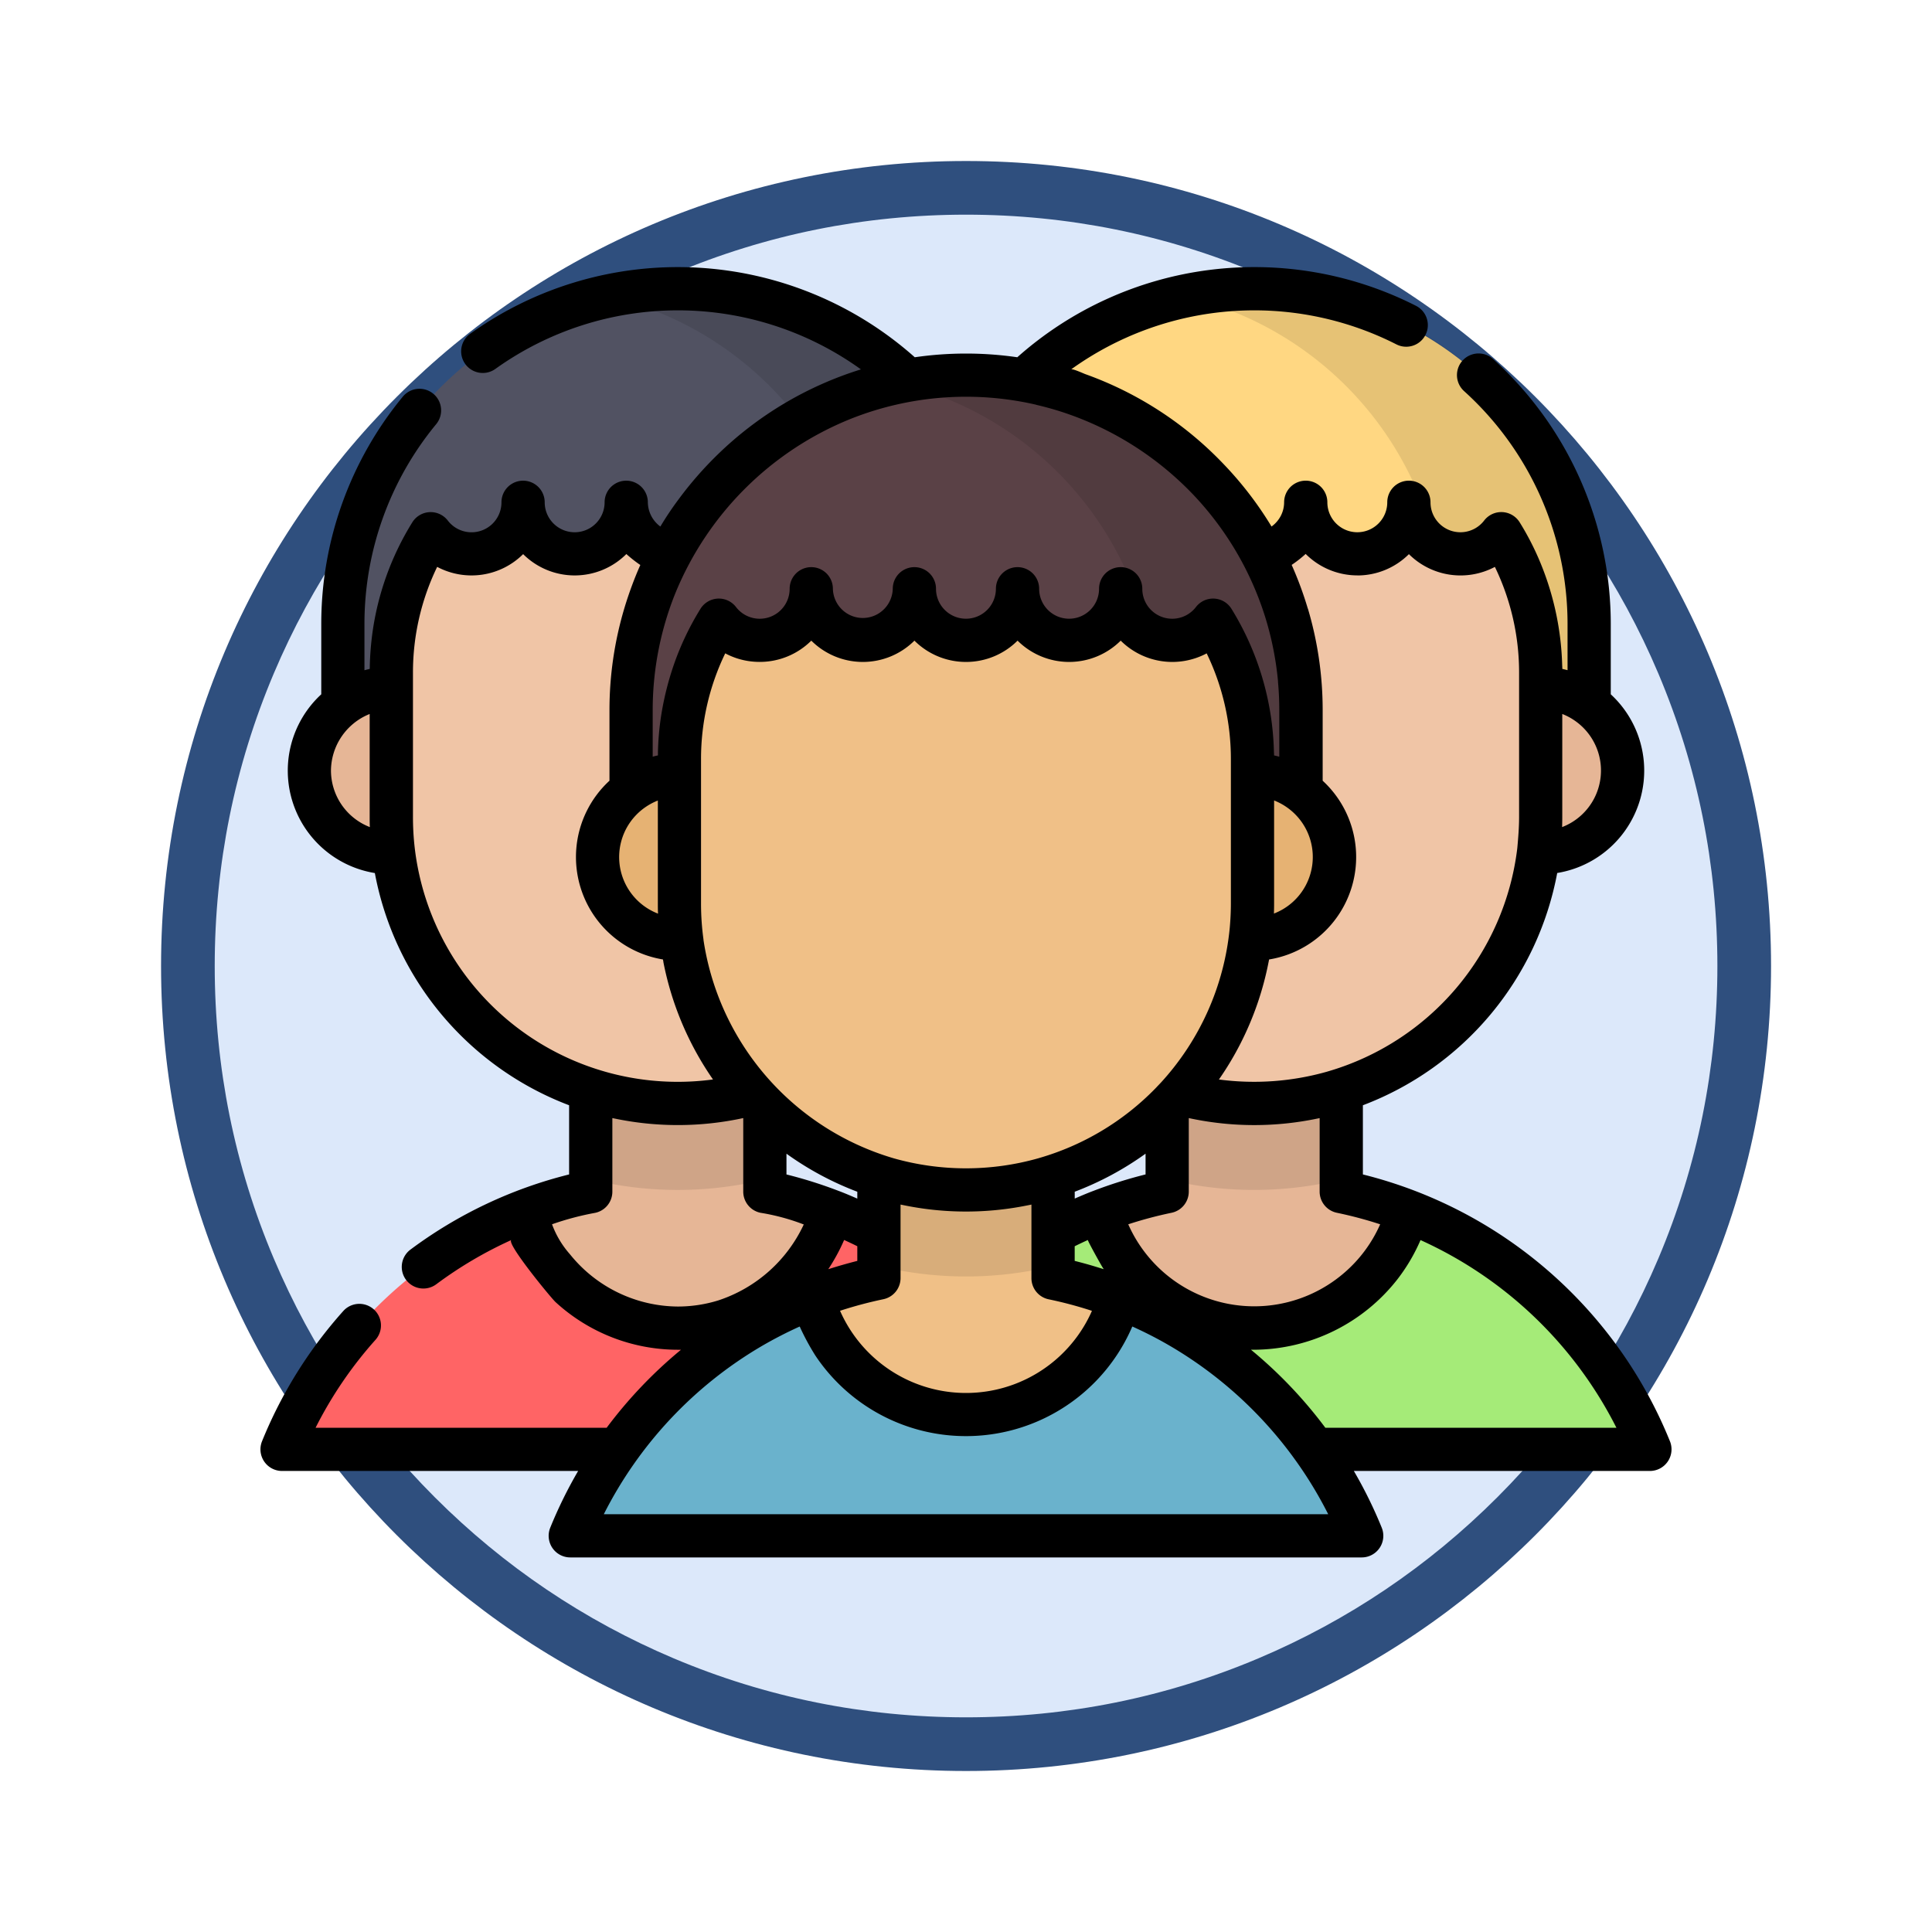 <svg xmlns="http://www.w3.org/2000/svg" xmlns:xlink="http://www.w3.org/1999/xlink" width="108" height="108" viewBox="0 0 108 108">
  <defs>
    <filter id="Fondo" x="0" y="0" width="108" height="108" filterUnits="userSpaceOnUse">
      <feOffset dy="3" input="SourceAlpha"/>
      <feGaussianBlur stdDeviation="3" result="blur"/>
      <feFlood flood-opacity="0.161"/>
      <feComposite operator="in" in2="blur"/>
      <feComposite in="SourceGraphic"/>
    </filter>
  </defs>
  <g id="Group_1143007" data-name="Group 1143007" transform="translate(-326.627 -798.42)">
    <g transform="matrix(1, 0, 0, 1, 326.63, 798.42)" filter="url(#Fondo)">
      <g id="Fondo-2" data-name="Fondo" transform="translate(9 6)" fill="#dce8fa">
        <path d="M 45 88.5 C 39.127 88.5 33.43 87.35 28.068 85.082 C 22.889 82.891 18.236 79.755 14.241 75.759 C 10.245 71.764 7.109 67.111 4.918 61.932 C 2.65 56.57 1.5 50.873 1.5 45 C 1.5 39.127 2.65 33.43 4.918 28.068 C 7.109 22.889 10.245 18.236 14.241 14.241 C 18.236 10.245 22.889 7.109 28.068 4.918 C 33.43 2.65 39.127 1.5 45 1.5 C 50.873 1.5 56.57 2.65 61.932 4.918 C 67.111 7.109 71.764 10.245 75.759 14.241 C 79.755 18.236 82.891 22.889 85.082 28.068 C 87.35 33.43 88.5 39.127 88.5 45 C 88.5 50.873 87.35 56.57 85.082 61.932 C 82.891 67.111 79.755 71.764 75.759 75.759 C 71.764 79.755 67.111 82.891 61.932 85.082 C 56.57 87.35 50.873 88.5 45 88.5 Z" stroke="none"/>
        <path d="M 45 3 C 39.329 3 33.829 4.11 28.653 6.299 C 23.652 8.415 19.16 11.443 15.302 15.302 C 11.443 19.16 8.415 23.652 6.299 28.653 C 4.11 33.829 3 39.329 3 45 C 3 50.671 4.11 56.171 6.299 61.347 C 8.415 66.348 11.443 70.84 15.302 74.698 C 19.16 78.557 23.652 81.585 28.653 83.701 C 33.829 85.89 39.329 87 45 87 C 50.671 87 56.171 85.89 61.347 83.701 C 66.348 81.585 70.84 78.557 74.698 74.698 C 78.557 70.84 81.585 66.348 83.701 61.347 C 85.89 56.171 87 50.671 87 45 C 87 39.329 85.89 33.829 83.701 28.653 C 81.585 23.652 78.557 19.16 74.698 15.302 C 70.84 11.443 66.348 8.415 61.347 6.299 C 56.171 4.11 50.671 3 45 3 M 45 0 C 69.853 0 90 20.147 90 45 C 90 69.853 69.853 90 45 90 C 20.147 90 0 69.853 0 45 C 0 20.147 20.147 0 45 0 Z" stroke="none" fill="#2f4f7e"/>
      </g>
    </g>
    <g id="users_391194" transform="translate(341.186 791.432)">
      <path id="Path_903443" data-name="Path 903443" d="M48.614,29.77h0A18.724,18.724,0,0,0,29.89,48.494v8.52H67.339v-8.52A18.724,18.724,0,0,0,48.614,29.77Z" transform="translate(-25.284 -6.636)" fill="#515262"/>
      <path id="Path_903444" data-name="Path 903444" d="M129.172,29.079h.009a18.919,18.919,0,0,0-4.041.489A18.778,18.778,0,0,1,139.823,47.91v8.4h8.055v-8.4A18.8,18.8,0,0,0,129.172,29.079Z" transform="translate(-105.86 -6.052)" opacity="0.1"/>
      <path id="Path_903445" data-name="Path 903445" d="M22.344,174.69a4.6,4.6,0,0,0-4.6,4.6h0a4.6,4.6,0,0,0,4.6,4.6h2.236v-9.2H22.344Z" transform="translate(-15.011 -129.23)" fill="#e6b696"/>
      <path id="Path_903446" data-name="Path 903446" d="M52.086,377.775A23.936,23.936,0,0,0,38.644,364.5l-.1-.036H21.382A23.936,23.936,0,0,0,7.844,377.775H52.086Z" transform="translate(-6.635 -289.767)" fill="#ff6465"/>
      <path id="Path_903447" data-name="Path 903447" d="M109.165,309.924v-8.64H99.431v8.64a23.727,23.727,0,0,0-3.716,1.094,8.9,8.9,0,0,0,17.166,0A23.74,23.74,0,0,0,109.165,309.924Z" transform="translate(-80.968 -236.32)" fill="#e6b696"/>
      <path id="Path_903448" data-name="Path 903448" d="M216.99,377.775A23.936,23.936,0,0,1,230.431,364.5l.1-.036h17.166a23.937,23.937,0,0,1,13.538,13.311H216.99Z" transform="translate(-183.559 -289.767)" fill="#a5eb78"/>
      <path id="Path_903449" data-name="Path 903449" d="M308.579,309.924v-8.64h9.734v8.64a23.726,23.726,0,0,1,3.716,1.094,8.9,8.9,0,0,1-17.166,0A23.737,23.737,0,0,1,308.579,309.924Z" transform="translate(-257.894 -236.32)" fill="#e6b696"/>
      <path id="Path_903450" data-name="Path 903450" d="M120.056,299.923V308.1a20.573,20.573,0,0,0,9.666,0v-8.176h-9.666Z" transform="translate(-101.559 -235.169)" opacity="0.1"/>
      <path id="Path_903451" data-name="Path 903451" d="M329.2,299.924V308.1a20.57,20.57,0,0,0,9.667,0v-8.176H329.2Z" transform="translate(-278.485 -235.17)" opacity="0.1"/>
      <path id="Path_903452" data-name="Path 903452" d="M75.02,110.1a2.883,2.883,0,0,1-2.883-2.883,2.883,2.883,0,0,1-5.765,0,2.883,2.883,0,0,1-5.765,0,2.883,2.883,0,0,1-5.765,0,2.88,2.88,0,0,1-5.164,1.758,14.7,14.7,0,0,0-2.2,7.763v8.072a16.016,16.016,0,0,0,32.031,0v-8.072a14.7,14.7,0,0,0-2.2-7.763A2.876,2.876,0,0,1,75.02,110.1Z" transform="translate(-40.159 -72.148)" fill="#f0c5a6"/>
      <path id="Path_903453" data-name="Path 903453" d="M257.762,29.77h0a18.724,18.724,0,0,0-18.724,18.724v8.52h37.449v-8.52A18.725,18.725,0,0,0,257.762,29.77Z" transform="translate(-202.211 -6.636)" fill="#ffd782"/>
      <path id="Path_903454" data-name="Path 903454" d="M338.318,29.079h.009a18.919,18.919,0,0,0-4.041.489A18.778,18.778,0,0,1,348.969,47.91v8.4h8.055v-8.4A18.8,18.8,0,0,0,338.318,29.079Z" transform="translate(-282.784 -6.052)" opacity="0.1"/>
      <path id="Path_903455" data-name="Path 903455" d="M452.13,174.69a4.6,4.6,0,0,1,4.6,4.6h0a4.6,4.6,0,0,1-4.6,4.6h-2.236v-9.2h2.236Z" transform="translate(-380.582 -129.23)" fill="#e6b696"/>
      <path id="Path_903456" data-name="Path 903456" d="M261.1,110.1a2.883,2.883,0,0,0,2.883-2.883,2.883,2.883,0,1,0,5.765,0,2.883,2.883,0,0,0,5.765,0,2.883,2.883,0,1,0,5.765,0,2.88,2.88,0,0,0,5.164,1.758,14.7,14.7,0,0,1,2.2,7.763v8.072a16.016,16.016,0,0,1-32.031,0v-8.072a14.7,14.7,0,0,1,2.2-7.763A2.876,2.876,0,0,0,261.1,110.1Z" transform="translate(-217.081 -72.148)" fill="#f0c5a6"/>
      <path id="Path_903457" data-name="Path 903457" d="M153.188,61.142h0a18.724,18.724,0,0,0-18.724,18.724v8.52h37.449v-8.52A18.724,18.724,0,0,0,153.188,61.142Z" transform="translate(-113.748 -33.175)" fill="#5a4146"/>
      <path id="Path_903458" data-name="Path 903458" d="M233.745,60.451h.009a18.919,18.919,0,0,0-4.041.489A18.778,18.778,0,0,1,244.4,79.282v8.4h8.055v-8.4A18.8,18.8,0,0,0,233.745,60.451Z" transform="translate(-194.322 -32.591)" opacity="0.1"/>
      <g id="Group_1143006" data-name="Group 1143006" transform="translate(18.845 50.294)">
        <path id="Path_903459" data-name="Path 903459" d="M126.917,206.062a4.6,4.6,0,0,0-4.6,4.6h0a4.6,4.6,0,0,0,4.6,4.6h2.236v-9.2h-2.236Z" transform="translate(-122.319 -206.062)" fill="#e6b273"/>
        <path id="Path_903460" data-name="Path 903460" d="M347.556,206.062a4.6,4.6,0,0,1,4.6,4.6h0a4.6,4.6,0,0,1-4.6,4.6H345.32v-9.2h2.236Z" transform="translate(-310.964 -206.062)" fill="#e6b273"/>
      </g>
      <path id="Path_903461" data-name="Path 903461" d="M156.66,409.147a23.936,23.936,0,0,0-13.441-13.275l-.1-.037H125.956a23.937,23.937,0,0,0-13.538,13.311H156.66Z" transform="translate(-95.098 -316.305)" fill="#6ab2cc"/>
      <path id="Path_903462" data-name="Path 903462" d="M213.739,341.3v-8.64h-9.734v8.64a23.722,23.722,0,0,0-3.716,1.094,8.9,8.9,0,0,0,17.166,0A23.7,23.7,0,0,0,213.739,341.3Z" transform="translate(-169.431 -262.86)" fill="#f0c087"/>
      <path id="Path_903463" data-name="Path 903463" d="M224.629,331.3v8.176a20.572,20.572,0,0,0,9.667,0v-8.176h-9.667Z" transform="translate(-190.021 -261.708)" opacity="0.1"/>
      <path id="Path_903464" data-name="Path 903464" d="M179.593,141.468a2.883,2.883,0,0,1-2.883-2.883,2.883,2.883,0,1,1-5.765,0,2.883,2.883,0,0,1-5.765,0,2.883,2.883,0,0,1-5.765,0,2.88,2.88,0,0,1-5.164,1.758,14.7,14.7,0,0,0-2.2,7.763v8.072a16.016,16.016,0,0,0,32.031,0v-8.072a14.7,14.7,0,0,0-2.2-7.763A2.876,2.876,0,0,1,179.593,141.468Z" transform="translate(-128.622 -98.687)" fill="#f0c087"/>
      <path id="Path_903468" data-name="Path 903468" d="M78.792,87.555A25.053,25.053,0,0,0,61.627,72.64V68.773A17.283,17.283,0,0,0,72.49,55.789,5.8,5.8,0,0,0,75.484,45.8V41.858a19.972,19.972,0,0,0-6.58-14.8,1.208,1.208,0,0,0-1.619,1.794,17.55,17.55,0,0,1,5.783,13v2.6q-.146-.039-.293-.071c0-.061,0-.123-.006-.184a16.151,16.151,0,0,0-1.348-6.055,15.435,15.435,0,0,0-1.03-1.957,1.208,1.208,0,0,0-1.984-.1,1.672,1.672,0,0,1-3-1.019,1.208,1.208,0,1,0-2.417,0,1.674,1.674,0,0,1-3.349,0,1.208,1.208,0,1,0-2.417,0,1.661,1.661,0,0,1-.179.745,1.709,1.709,0,0,1-.5.592l-.025.018a19.9,19.9,0,0,0-2.642-3.451l-.041-.043A19.969,19.969,0,0,0,46.105,27.9c-.1-.037-.712-.318-.789-.262a17.535,17.535,0,0,1,18.183-1.4,1.208,1.208,0,0,0,1.1-2.153,19.942,19.942,0,0,0-22.291,2.874,19.951,19.951,0,0,0-5.73,0,19.931,19.931,0,0,0-24.854-1.312,1.208,1.208,0,1,0,1.409,1.964,17.521,17.521,0,0,1,20.435.026,19.951,19.951,0,0,0-8.03,4.781A20.318,20.318,0,0,0,23.375,34.9a17.623,17.623,0,0,0-1.019,1.522l-.025-.019a1.707,1.707,0,0,1-.675-1.336,1.208,1.208,0,0,0-2.417,0,1.674,1.674,0,0,1-3.349,0,1.208,1.208,0,0,0-2.417,0,1.672,1.672,0,0,1-3,1.02,1.208,1.208,0,0,0-1.984.1,15.813,15.813,0,0,0-2.23,6.186A16.755,16.755,0,0,0,6.113,44.2c0,.061,0,.123-.006.184-.1.021-.2.045-.293.071v-2.6A17.541,17.541,0,0,1,9.823,30.7a1.208,1.208,0,1,0-1.863-1.54A19.962,19.962,0,0,0,3.4,41.857V45.8a5.8,5.8,0,0,0,2.995,9.992A17.283,17.283,0,0,0,17.255,68.773V72.64a24.9,24.9,0,0,0-8.868,4.2,1.208,1.208,0,0,0,1.442,1.939,22.663,22.663,0,0,1,4.2-2.474c-.325.147,2.212,3.239,2.471,3.474A10.112,10.112,0,0,0,23.33,82.44l.179,0A25.17,25.17,0,0,0,19.354,86.8H3.082a22.649,22.649,0,0,1,3.361-4.928,1.208,1.208,0,0,0-1.8-1.611A25,25,0,0,0,.089,87.554a1.208,1.208,0,0,0,1.12,1.662h16.55A24.877,24.877,0,0,0,16.2,92.387a1.208,1.208,0,0,0,1.12,1.662H61.561a1.208,1.208,0,0,0,1.12-1.662,24.849,24.849,0,0,0-1.559-3.171h16.55a1.209,1.209,0,0,0,1.12-1.662ZM59.21,69.491V73.6a1.208,1.208,0,0,0,.963,1.183,22.561,22.561,0,0,1,2.42.644l-.033.075a7.634,7.634,0,0,1-1.967,2.63,7.7,7.7,0,0,1-12.049-2.63l-.033-.075a22.587,22.587,0,0,1,2.42-.644,1.208,1.208,0,0,0,.963-1.183V69.49l.186.038a17.268,17.268,0,0,0,7-.011ZM46.392,80.461a7.693,7.693,0,0,1-13.992-.2l.069-.022a22.917,22.917,0,0,1,2.35-.623,1.208,1.208,0,0,0,.963-1.183V74.324l.13.026a17.28,17.28,0,0,0,6.9.032c.1-.019.192-.037.287-.058v4.113a1.208,1.208,0,0,0,.963,1.183,22.32,22.32,0,0,1,2.344.62l.075.025-.033.074C46.43,80.38,46.411,80.421,46.392,80.461Zm-24.166-22.4a3.387,3.387,0,0,1-.7-5.957,3.477,3.477,0,0,1,.673-.36l.016-.006V57.49c0,.176,0,.352.009.527C22.226,58.03,22.226,58.043,22.226,58.057ZM27.91,43.989A4.077,4.077,0,0,0,30.793,42.8a4.084,4.084,0,0,0,5.765,0,4.08,4.08,0,0,0,2.467,1.17,4.127,4.127,0,0,0,.416.021A4.078,4.078,0,0,0,42.324,42.8a4.084,4.084,0,0,0,5.765,0,4.091,4.091,0,0,0,4.806.712,13.54,13.54,0,0,1,1.353,5.909V57.49c0,.44-.021.88-.059,1.318l-.006.066A14.9,14.9,0,0,1,50.342,67.5l-.324.341a14.821,14.821,0,0,1-6.506,3.887l-.023.007a14.847,14.847,0,0,1-8.1,0l-.023-.007a15.043,15.043,0,0,1-10.6-12.2l0-.023a14.725,14.725,0,0,1-.137-2.014V49.419a13.544,13.544,0,0,1,1.353-5.909,4.027,4.027,0,0,0,.684.289A4.1,4.1,0,0,0,27.91,43.989ZM46.55,77.755q-.513-.152-1.033-.282v-.819q.367-.182.738-.35c-.036.016.718,1.371.816,1.522.024.036.046.074.07.11l-.063-.019Q46.814,77.834,46.55,77.755Zm-.007-4.189h0l-.108.041c-.306.12-.612.249-.916.383v-.384a17.2,17.2,0,0,0,3.96-2.127v1.16A25.037,25.037,0,0,0,46.542,73.567ZM56.656,58.01c.005-.173.008-.346.008-.519V51.734l.015.006a3.424,3.424,0,0,1,.633.332l.041.028a3.387,3.387,0,0,1-.7,5.957C56.656,58.041,56.656,58.025,56.656,58.01ZM29.405,71.48a17.2,17.2,0,0,0,3.96,2.127v.384c-.307-.134-.615-.265-.927-.387l-.1-.037h0a25,25,0,0,0-2.933-.926V71.48h0Zm3.96,5.993q-.788.2-1.561.444l-.062.019c.169-.253.327-.518.473-.785s.289-.559.413-.847q.372.168.737.349v.82Zm39.4-24.25c0-.016,0-.031,0-.047.005-.173.008-.346.008-.519V46.9l.016.006a3.4,3.4,0,0,1,.633.332l.041.028a3.387,3.387,0,0,1-.7,5.957ZM61.317,39.156A4.078,4.078,0,0,0,64.2,37.965a4.091,4.091,0,0,0,4.806.712,13.544,13.544,0,0,1,1.353,5.909v8.072c0,.584-.048,1.161-.1,1.742A14.846,14.846,0,0,1,59.667,66.882l-.068.02a14.967,14.967,0,0,1-6,.433l-.021,0a17.206,17.206,0,0,0,1.2-2l.008-.016a17.306,17.306,0,0,0,1.567-4.539l.007-.034c.008-.041.016-.082.024-.123a5.8,5.8,0,0,0,2.995-9.992V46.691a19.872,19.872,0,0,0-.821-5.665L58.546,41a20.145,20.145,0,0,0-.9-2.434l.02-.013a6.524,6.524,0,0,0,.762-.6,4.091,4.091,0,0,0,2.888,1.2ZM43.36,29.617q.795.182,1.57.44a17.749,17.749,0,0,1,7.23,4.6,17.557,17.557,0,0,1,3.976,6.728l.015.046a17.618,17.618,0,0,1,.731,3.634l0,.044c.048.525.072,1.052.072,1.579v2.6c-.1-.026-.195-.05-.293-.071,0-.061,0-.123-.006-.184A15.923,15.923,0,0,0,54.28,41.02a1.208,1.208,0,0,0-1.984-.1,1.672,1.672,0,0,1-3-1.02,1.208,1.208,0,1,0-2.417,0,1.674,1.674,0,0,1-3.349,0,1.208,1.208,0,1,0-2.417,0,1.674,1.674,0,0,1-3.349,0,1.208,1.208,0,1,0-2.417,0A1.674,1.674,0,0,1,32,39.9a1.208,1.208,0,1,0-2.417,0,1.672,1.672,0,0,1-3,1.02,1.208,1.208,0,0,0-1.984.1,15.642,15.642,0,0,0-1.5,3.155,16.617,16.617,0,0,0-.713,2.908,15.687,15.687,0,0,0-.166,1.962c0,.057,0,.114,0,.171-.1.021-.2.045-.293.071v-2.6a17.515,17.515,0,0,1,1.218-6.418,17.756,17.756,0,0,1,9.849-9.866,17.441,17.441,0,0,1,10.368-.791ZM6.115,53.223a3.4,3.4,0,0,1-2.173-3.164A3.437,3.437,0,0,1,6.09,46.907l.016-.006v5.757c0,.174,0,.347.008.519C6.115,53.192,6.115,53.208,6.115,53.223ZM8.626,54.4a14.921,14.921,0,0,1-.1-1.742V44.585a13.544,13.544,0,0,1,1.353-5.909,4.091,4.091,0,0,0,4.806-.712,4.084,4.084,0,0,0,5.77-.005,7.512,7.512,0,0,0,.706.562l.055.036.02.013c-.174.39-.334.787-.482,1.188s-.291.826-.416,1.246l-.006.021a19.871,19.871,0,0,0-.821,5.665V50.63A5.8,5.8,0,0,0,22.5,60.622c.008.044.017.088.025.132l0,.018a17.315,17.315,0,0,0,2.774,6.561l-.02,0A14.8,14.8,0,0,1,8.626,54.4ZM18.709,74.787a1.208,1.208,0,0,0,.963-1.183V69.49l.126.025a17.3,17.3,0,0,0,7.191-.026V73.6a1.208,1.208,0,0,0,.963,1.183,12.065,12.065,0,0,1,2.42.654A8.043,8.043,0,0,1,25.6,79.68a7.665,7.665,0,0,1-2.267.344A7.8,7.8,0,0,1,17.3,77.1a5.247,5.247,0,0,1-1-1.674A15.863,15.863,0,0,1,18.709,74.787Zm.485,16.847a22.815,22.815,0,0,1,8.788-9.376l.013-.008a23.217,23.217,0,0,1,2.15-1.109,13.536,13.536,0,0,0,.875,1.623,10.12,10.12,0,0,0,17.718-1.624c.592.267,1.174.558,1.741.875a22.824,22.824,0,0,1,6.573,5.542q.391.482.754.986a22.649,22.649,0,0,1,1.882,3.09H19.194ZM59.528,86.8a25.153,25.153,0,0,0-4.156-4.361l.18,0A10.244,10.244,0,0,0,63.559,78.5a10.111,10.111,0,0,0,1.29-2.191A22.784,22.784,0,0,1,75.8,86.8Z"/>
    </g>
  </g>
</svg>
